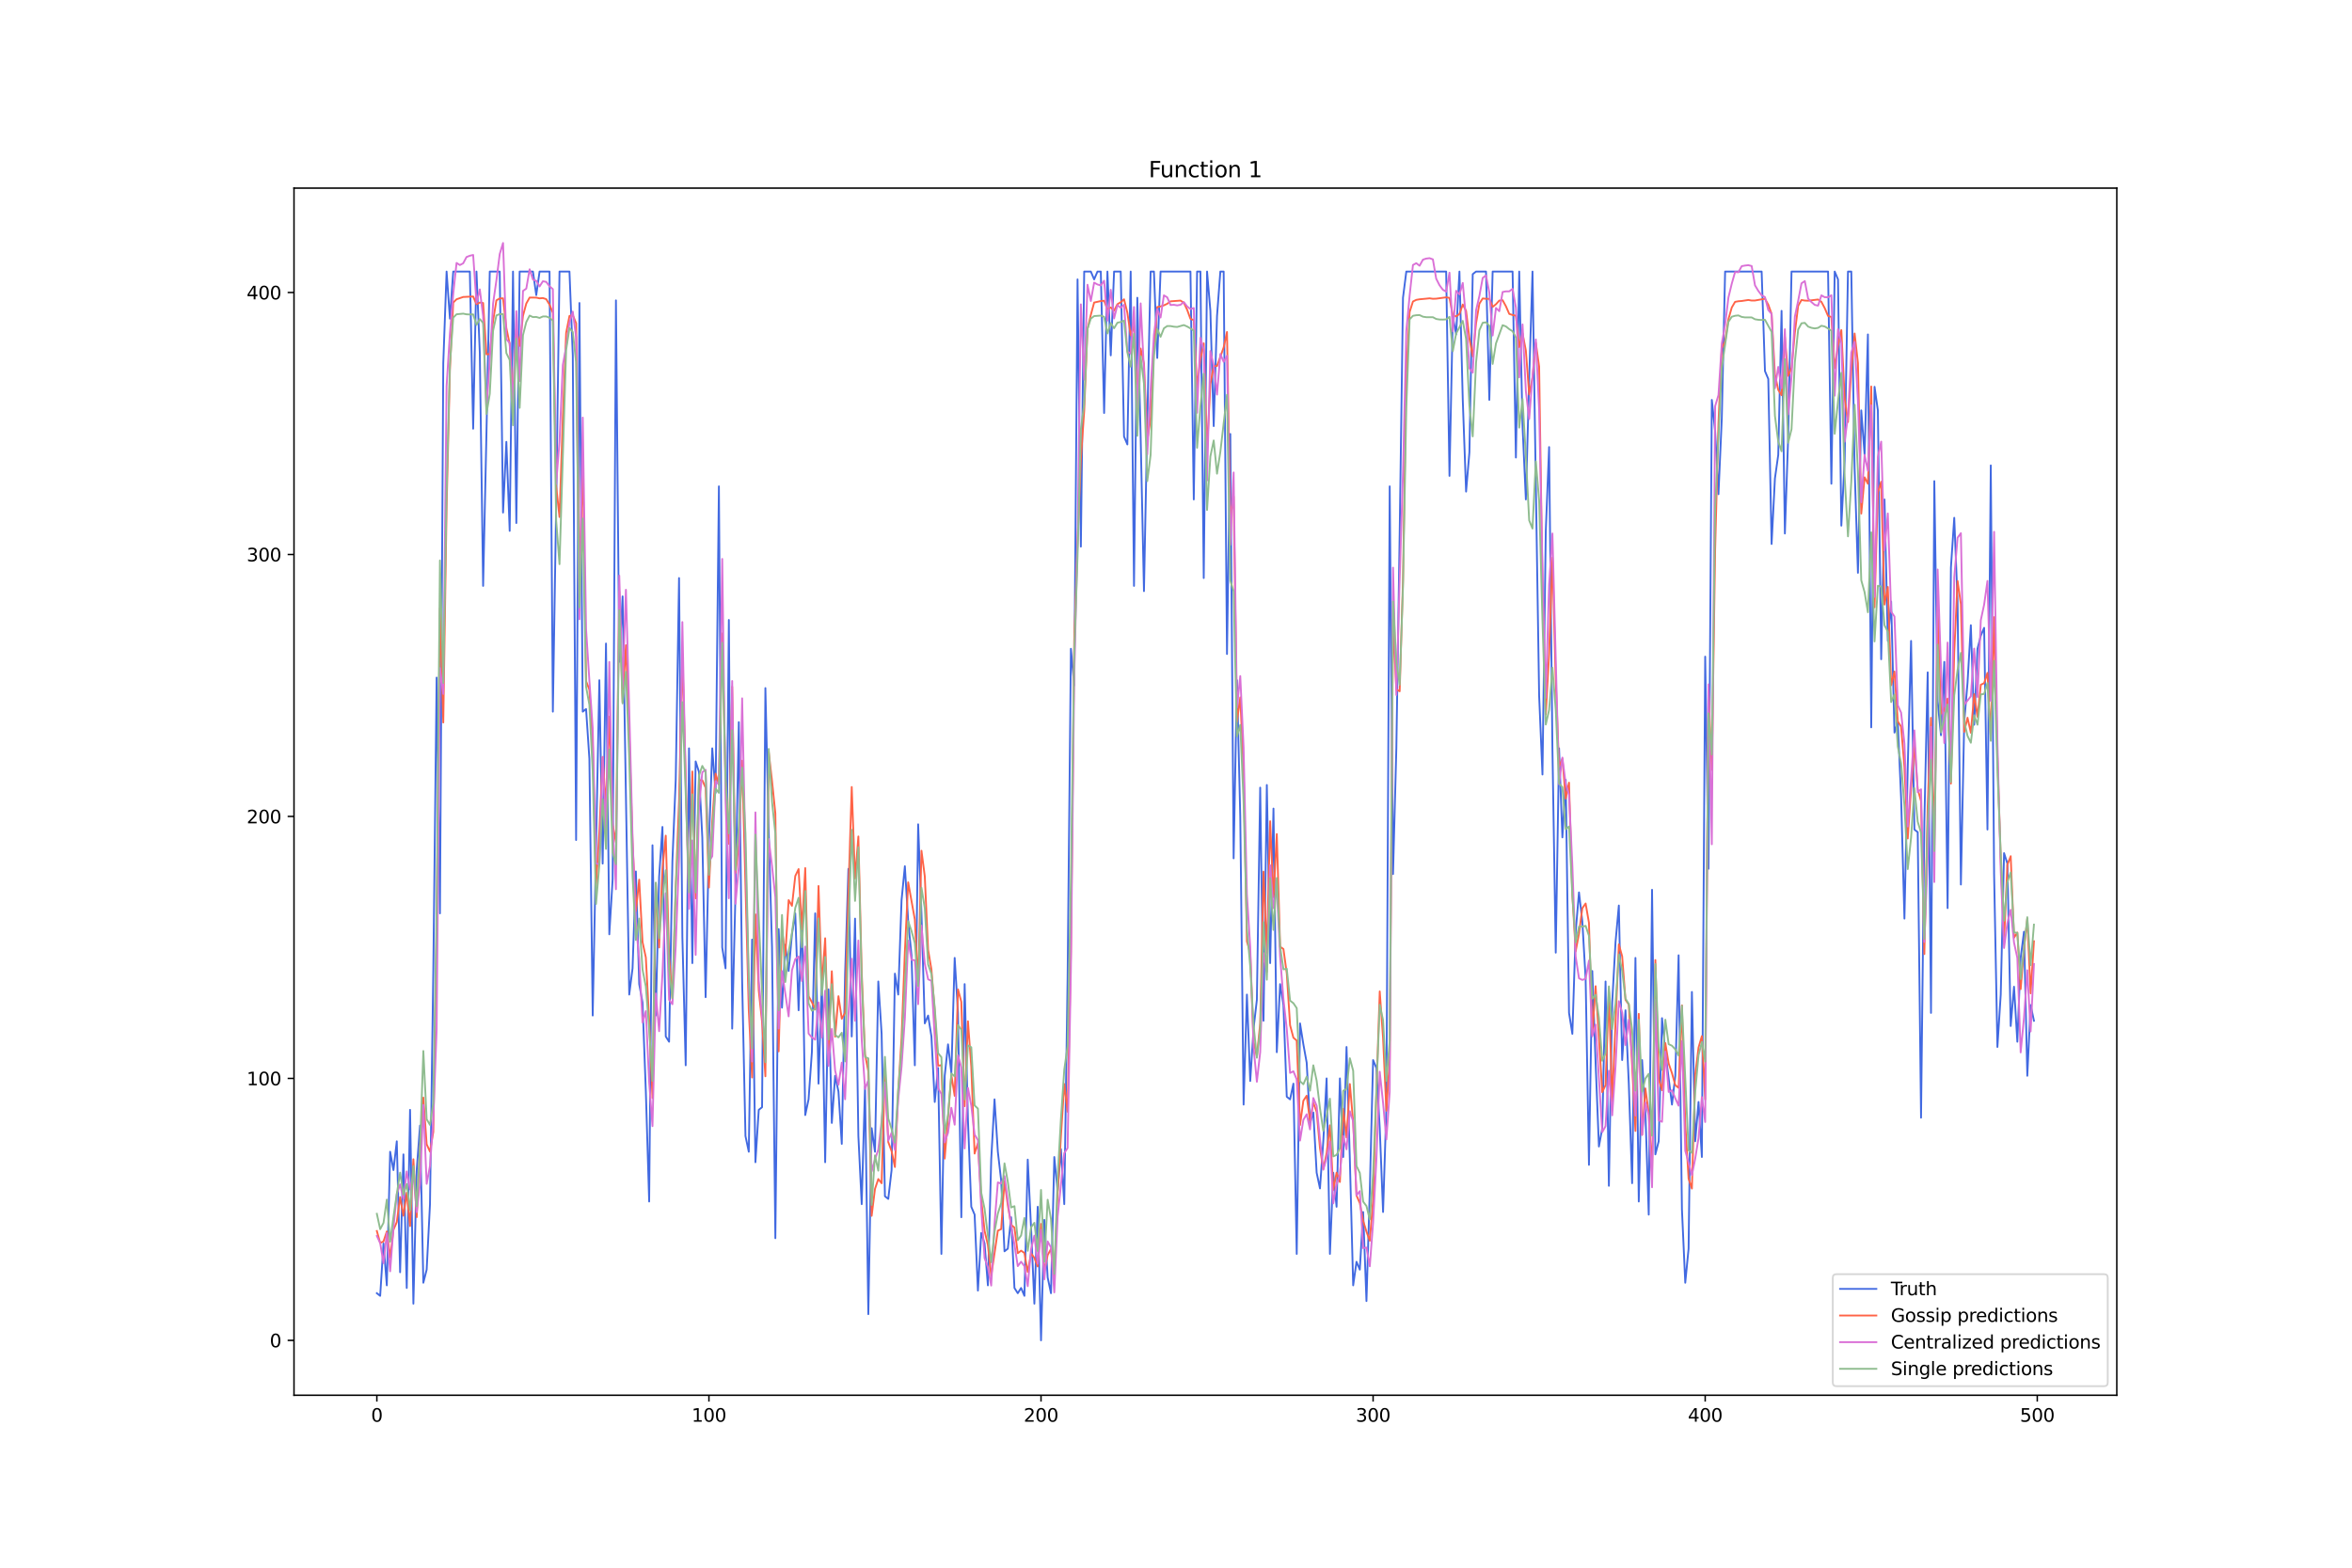 <?xml version="1.0" encoding="utf-8" standalone="no"?>
<!DOCTYPE svg PUBLIC "-//W3C//DTD SVG 1.1//EN"
  "http://www.w3.org/Graphics/SVG/1.1/DTD/svg11.dtd">
<svg xmlns:xlink="http://www.w3.org/1999/xlink" width="1296pt" height="864pt" viewBox="0 0 1296 864" xmlns="http://www.w3.org/2000/svg" version="1.1">
 <defs>
  <style type="text/css">*{stroke-linejoin: round; stroke-linecap: butt}</style>
 </defs>
 <g id="figure_1">
  <g id="patch_1">
   <path d="M 0 864 
L 1296 864 
L 1296 0 
L 0 0 
z
" style="fill: #ffffff"/>
  </g>
  <g id="axes_1">
   <g id="patch_2">
    <path d="M 162 768.96 
L 1166.4 768.96 
L 1166.4 103.68 
L 162 103.68 
z
" style="fill: #ffffff"/>
   </g>
   <g id="matplotlib.axis_1">
    <g id="xtick_1">
     <g id="line2d_1">
      <defs>
       <path id="m48b49001b2" d="M 0 0 
L 0 3.5 
" style="stroke: #000000; stroke-width: 0.8"/>
      </defs>
      <g>
       <use xlink:href="#m48b49001b2" x="207.655" y="768.96" style="stroke: #000000; stroke-width: 0.8"/>
      </g>
     </g>
     <g id="text_1">
      <!-- 0 -->
      <g transform="translate(204.473 783.558) scale(0.1 -0.1)">
       <defs>
        <path id="DejaVuSans-30" d="M 2034 4250 
Q 1547 4250 1301 3770 
Q 1056 3291 1056 2328 
Q 1056 1369 1301 889 
Q 1547 409 2034 409 
Q 2525 409 2770 889 
Q 3016 1369 3016 2328 
Q 3016 3291 2770 3770 
Q 2525 4250 2034 4250 
z
M 2034 4750 
Q 2819 4750 3233 4129 
Q 3647 3509 3647 2328 
Q 3647 1150 3233 529 
Q 2819 -91 2034 -91 
Q 1250 -91 836 529 
Q 422 1150 422 2328 
Q 422 3509 836 4129 
Q 1250 4750 2034 4750 
z
" transform="scale(0.016)"/>
       </defs>
       <use xlink:href="#DejaVuSans-30"/>
      </g>
     </g>
    </g>
    <g id="xtick_2">
     <g id="line2d_2">
      <g>
       <use xlink:href="#m48b49001b2" x="390.639" y="768.96" style="stroke: #000000; stroke-width: 0.8"/>
      </g>
     </g>
     <g id="text_2">
      <!-- 100 -->
      <g transform="translate(381.095 783.558) scale(0.1 -0.1)">
       <defs>
        <path id="DejaVuSans-31" d="M 794 531 
L 1825 531 
L 1825 4091 
L 703 3866 
L 703 4441 
L 1819 4666 
L 2450 4666 
L 2450 531 
L 3481 531 
L 3481 0 
L 794 0 
L 794 531 
z
" transform="scale(0.016)"/>
       </defs>
       <use xlink:href="#DejaVuSans-31"/>
       <use xlink:href="#DejaVuSans-30" x="63.623"/>
       <use xlink:href="#DejaVuSans-30" x="127.246"/>
      </g>
     </g>
    </g>
    <g id="xtick_3">
     <g id="line2d_3">
      <g>
       <use xlink:href="#m48b49001b2" x="573.623" y="768.96" style="stroke: #000000; stroke-width: 0.8"/>
      </g>
     </g>
     <g id="text_3">
      <!-- 200 -->
      <g transform="translate(564.079 783.558) scale(0.1 -0.1)">
       <defs>
        <path id="DejaVuSans-32" d="M 1228 531 
L 3431 531 
L 3431 0 
L 469 0 
L 469 531 
Q 828 903 1448 1529 
Q 2069 2156 2228 2338 
Q 2531 2678 2651 2914 
Q 2772 3150 2772 3378 
Q 2772 3750 2511 3984 
Q 2250 4219 1831 4219 
Q 1534 4219 1204 4116 
Q 875 4013 500 3803 
L 500 4441 
Q 881 4594 1212 4672 
Q 1544 4750 1819 4750 
Q 2544 4750 2975 4387 
Q 3406 4025 3406 3419 
Q 3406 3131 3298 2873 
Q 3191 2616 2906 2266 
Q 2828 2175 2409 1742 
Q 1991 1309 1228 531 
z
" transform="scale(0.016)"/>
       </defs>
       <use xlink:href="#DejaVuSans-32"/>
       <use xlink:href="#DejaVuSans-30" x="63.623"/>
       <use xlink:href="#DejaVuSans-30" x="127.246"/>
      </g>
     </g>
    </g>
    <g id="xtick_4">
     <g id="line2d_4">
      <g>
       <use xlink:href="#m48b49001b2" x="756.607" y="768.96" style="stroke: #000000; stroke-width: 0.8"/>
      </g>
     </g>
     <g id="text_4">
      <!-- 300 -->
      <g transform="translate(747.063 783.558) scale(0.1 -0.1)">
       <defs>
        <path id="DejaVuSans-33" d="M 2597 2516 
Q 3050 2419 3304 2112 
Q 3559 1806 3559 1356 
Q 3559 666 3084 287 
Q 2609 -91 1734 -91 
Q 1441 -91 1130 -33 
Q 819 25 488 141 
L 488 750 
Q 750 597 1062 519 
Q 1375 441 1716 441 
Q 2309 441 2620 675 
Q 2931 909 2931 1356 
Q 2931 1769 2642 2001 
Q 2353 2234 1838 2234 
L 1294 2234 
L 1294 2753 
L 1863 2753 
Q 2328 2753 2575 2939 
Q 2822 3125 2822 3475 
Q 2822 3834 2567 4026 
Q 2313 4219 1838 4219 
Q 1578 4219 1281 4162 
Q 984 4106 628 3988 
L 628 4550 
Q 988 4650 1302 4700 
Q 1616 4750 1894 4750 
Q 2613 4750 3031 4423 
Q 3450 4097 3450 3541 
Q 3450 3153 3228 2886 
Q 3006 2619 2597 2516 
z
" transform="scale(0.016)"/>
       </defs>
       <use xlink:href="#DejaVuSans-33"/>
       <use xlink:href="#DejaVuSans-30" x="63.623"/>
       <use xlink:href="#DejaVuSans-30" x="127.246"/>
      </g>
     </g>
    </g>
    <g id="xtick_5">
     <g id="line2d_5">
      <g>
       <use xlink:href="#m48b49001b2" x="939.591" y="768.96" style="stroke: #000000; stroke-width: 0.8"/>
      </g>
     </g>
     <g id="text_5">
      <!-- 400 -->
      <g transform="translate(930.047 783.558) scale(0.1 -0.1)">
       <defs>
        <path id="DejaVuSans-34" d="M 2419 4116 
L 825 1625 
L 2419 1625 
L 2419 4116 
z
M 2253 4666 
L 3047 4666 
L 3047 1625 
L 3713 1625 
L 3713 1100 
L 3047 1100 
L 3047 0 
L 2419 0 
L 2419 1100 
L 313 1100 
L 313 1709 
L 2253 4666 
z
" transform="scale(0.016)"/>
       </defs>
       <use xlink:href="#DejaVuSans-34"/>
       <use xlink:href="#DejaVuSans-30" x="63.623"/>
       <use xlink:href="#DejaVuSans-30" x="127.246"/>
      </g>
     </g>
    </g>
    <g id="xtick_6">
     <g id="line2d_6">
      <g>
       <use xlink:href="#m48b49001b2" x="1122.575" y="768.96" style="stroke: #000000; stroke-width: 0.8"/>
      </g>
     </g>
     <g id="text_6">
      <!-- 500 -->
      <g transform="translate(1113.032 783.558) scale(0.1 -0.1)">
       <defs>
        <path id="DejaVuSans-35" d="M 691 4666 
L 3169 4666 
L 3169 4134 
L 1269 4134 
L 1269 2991 
Q 1406 3038 1543 3061 
Q 1681 3084 1819 3084 
Q 2600 3084 3056 2656 
Q 3513 2228 3513 1497 
Q 3513 744 3044 326 
Q 2575 -91 1722 -91 
Q 1428 -91 1123 -41 
Q 819 9 494 109 
L 494 744 
Q 775 591 1075 516 
Q 1375 441 1709 441 
Q 2250 441 2565 725 
Q 2881 1009 2881 1497 
Q 2881 1984 2565 2268 
Q 2250 2553 1709 2553 
Q 1456 2553 1204 2497 
Q 953 2441 691 2322 
L 691 4666 
z
" transform="scale(0.016)"/>
       </defs>
       <use xlink:href="#DejaVuSans-35"/>
       <use xlink:href="#DejaVuSans-30" x="63.623"/>
       <use xlink:href="#DejaVuSans-30" x="127.246"/>
      </g>
     </g>
    </g>
   </g>
   <g id="matplotlib.axis_2">
    <g id="ytick_1">
     <g id="line2d_7">
      <defs>
       <path id="mbde38051c8" d="M 0 0 
L -3.5 0 
" style="stroke: #000000; stroke-width: 0.8"/>
      </defs>
      <g>
       <use xlink:href="#mbde38051c8" x="162" y="738.72" style="stroke: #000000; stroke-width: 0.8"/>
      </g>
     </g>
     <g id="text_7">
      <!-- 0 -->
      <g transform="translate(148.637 742.519) scale(0.1 -0.1)">
       <use xlink:href="#DejaVuSans-30"/>
      </g>
     </g>
    </g>
    <g id="ytick_2">
     <g id="line2d_8">
      <g>
       <use xlink:href="#mbde38051c8" x="162" y="594.341" style="stroke: #000000; stroke-width: 0.8"/>
      </g>
     </g>
     <g id="text_8">
      <!-- 100 -->
      <g transform="translate(135.912 598.141) scale(0.1 -0.1)">
       <use xlink:href="#DejaVuSans-31"/>
       <use xlink:href="#DejaVuSans-30" x="63.623"/>
       <use xlink:href="#DejaVuSans-30" x="127.246"/>
      </g>
     </g>
    </g>
    <g id="ytick_3">
     <g id="line2d_9">
      <g>
       <use xlink:href="#mbde38051c8" x="162" y="449.963" style="stroke: #000000; stroke-width: 0.8"/>
      </g>
     </g>
     <g id="text_9">
      <!-- 200 -->
      <g transform="translate(135.912 453.762) scale(0.1 -0.1)">
       <use xlink:href="#DejaVuSans-32"/>
       <use xlink:href="#DejaVuSans-30" x="63.623"/>
       <use xlink:href="#DejaVuSans-30" x="127.246"/>
      </g>
     </g>
    </g>
    <g id="ytick_4">
     <g id="line2d_10">
      <g>
       <use xlink:href="#mbde38051c8" x="162" y="305.584" style="stroke: #000000; stroke-width: 0.8"/>
      </g>
     </g>
     <g id="text_10">
      <!-- 300 -->
      <g transform="translate(135.912 309.384) scale(0.1 -0.1)">
       <use xlink:href="#DejaVuSans-33"/>
       <use xlink:href="#DejaVuSans-30" x="63.623"/>
       <use xlink:href="#DejaVuSans-30" x="127.246"/>
      </g>
     </g>
    </g>
    <g id="ytick_5">
     <g id="line2d_11">
      <g>
       <use xlink:href="#mbde38051c8" x="162" y="161.206" style="stroke: #000000; stroke-width: 0.8"/>
      </g>
     </g>
     <g id="text_11">
      <!-- 400 -->
      <g transform="translate(135.912 165.005) scale(0.1 -0.1)">
       <use xlink:href="#DejaVuSans-34"/>
       <use xlink:href="#DejaVuSans-30" x="63.623"/>
       <use xlink:href="#DejaVuSans-30" x="127.246"/>
      </g>
     </g>
    </g>
   </g>
   <g id="line2d_12">
    <path d="M 207.655 712.732 
L 209.484 714.176 
L 211.314 685.3 
L 213.144 708.401 
L 214.974 634.767 
L 216.804 644.874 
L 218.634 628.992 
L 220.463 701.182 
L 222.293 636.211 
L 224.123 709.844 
L 225.953 611.667 
L 227.783 718.507 
L 229.613 644.874 
L 231.442 620.33 
L 233.272 706.957 
L 235.102 699.738 
L 236.932 663.643 
L 238.762 535.146 
L 240.592 373.442 
L 242.422 503.383 
L 244.251 200.188 
L 246.081 149.656 
L 247.911 175.644 
L 249.741 149.656 
L 258.89 149.656 
L 260.72 236.283 
L 262.55 149.656 
L 264.38 194.413 
L 266.209 322.91 
L 268.039 239.17 
L 269.869 149.656 
L 275.359 149.656 
L 277.189 282.484 
L 279.018 243.502 
L 280.848 292.59 
L 282.678 149.656 
L 284.508 288.259 
L 286.338 149.656 
L 293.657 149.656 
L 295.487 162.65 
L 297.317 149.656 
L 302.806 149.656 
L 304.636 392.212 
L 306.466 278.153 
L 308.296 149.656 
L 313.785 149.656 
L 315.615 195.857 
L 317.445 462.957 
L 319.275 166.981 
L 321.105 392.212 
L 322.935 390.768 
L 324.764 418.2 
L 326.594 559.691 
L 330.254 374.886 
L 332.084 475.951 
L 333.914 354.673 
L 335.743 514.933 
L 337.573 484.614 
L 339.403 165.537 
L 341.233 364.78 
L 343.063 328.685 
L 346.723 548.14 
L 348.552 533.703 
L 350.382 480.282 
L 352.212 542.365 
L 354.042 552.472 
L 355.872 601.56 
L 357.702 662.199 
L 359.531 465.845 
L 361.361 559.691 
L 363.191 483.17 
L 365.021 455.738 
L 366.851 571.241 
L 368.681 574.129 
L 370.51 474.507 
L 372.34 429.75 
L 374.17 318.579 
L 376 516.377 
L 377.83 587.123 
L 379.66 412.425 
L 381.489 530.815 
L 383.319 419.644 
L 385.149 425.419 
L 386.979 461.513 
L 388.809 549.584 
L 390.639 464.401 
L 392.469 412.425 
L 394.298 436.969 
L 396.128 268.046 
L 397.958 522.152 
L 399.788 533.703 
L 401.618 341.679 
L 403.448 566.91 
L 405.277 491.833 
L 407.107 397.987 
L 408.937 540.921 
L 410.767 626.105 
L 412.597 634.767 
L 414.427 517.821 
L 416.256 640.543 
L 418.086 611.667 
L 419.916 610.223 
L 421.746 379.218 
L 423.576 458.626 
L 425.406 522.152 
L 427.236 682.412 
L 429.065 512.046 
L 430.895 555.359 
L 432.725 520.708 
L 434.555 535.146 
L 436.385 514.933 
L 438.215 503.383 
L 440.044 556.803 
L 441.874 503.383 
L 443.704 614.554 
L 445.534 605.892 
L 447.364 579.904 
L 449.194 503.383 
L 451.023 597.229 
L 452.853 540.921 
L 454.683 640.543 
L 456.513 545.253 
L 458.343 618.886 
L 460.173 592.898 
L 462.003 601.56 
L 463.832 630.436 
L 465.662 536.59 
L 467.492 478.839 
L 469.322 571.241 
L 471.152 506.271 
L 472.982 626.105 
L 474.811 663.643 
L 476.641 598.673 
L 478.471 724.282 
L 480.301 621.773 
L 482.131 634.767 
L 483.961 540.921 
L 485.79 569.797 
L 487.62 659.312 
L 489.45 660.756 
L 491.28 644.874 
L 493.11 536.59 
L 494.94 548.14 
L 496.77 496.164 
L 498.599 477.395 
L 500.429 507.714 
L 502.259 526.484 
L 504.089 587.123 
L 505.919 454.294 
L 507.749 503.383 
L 509.578 564.022 
L 511.408 559.691 
L 513.238 571.241 
L 515.068 607.336 
L 516.898 588.566 
L 518.728 691.075 
L 520.557 592.898 
L 522.387 575.572 
L 524.217 591.454 
L 526.047 527.927 
L 527.877 558.247 
L 529.707 670.862 
L 531.536 542.365 
L 533.366 617.442 
L 535.196 665.087 
L 537.026 669.418 
L 538.856 711.288 
L 540.686 679.525 
L 542.516 685.3 
L 544.345 708.401 
L 546.175 639.099 
L 548.005 605.892 
L 549.835 634.767 
L 551.665 650.649 
L 553.495 689.631 
L 555.324 688.188 
L 557.154 670.862 
L 558.984 709.844 
L 560.814 712.732 
L 562.644 709.844 
L 564.474 714.176 
L 566.303 639.099 
L 568.133 676.637 
L 569.963 718.507 
L 571.793 665.087 
L 573.623 738.72 
L 575.453 672.306 
L 577.283 704.069 
L 579.112 712.732 
L 580.942 637.655 
L 582.772 656.424 
L 584.602 633.324 
L 586.432 663.643 
L 588.262 539.478 
L 590.091 357.561 
L 591.921 377.774 
L 593.751 153.987 
L 595.581 301.253 
L 597.411 149.656 
L 601.07 149.656 
L 602.9 153.987 
L 604.73 149.656 
L 606.56 149.656 
L 608.39 227.62 
L 610.22 149.656 
L 612.05 195.857 
L 613.879 149.656 
L 617.539 149.656 
L 619.369 240.614 
L 621.199 244.946 
L 623.029 149.656 
L 624.858 322.91 
L 626.688 164.094 
L 628.518 240.614 
L 630.348 325.797 
L 632.178 231.951 
L 634.008 149.656 
L 635.837 149.656 
L 637.667 197.301 
L 639.497 149.656 
L 655.966 149.656 
L 657.796 275.265 
L 659.625 149.656 
L 661.455 149.656 
L 663.285 318.579 
L 665.115 149.656 
L 666.945 171.312 
L 668.775 234.839 
L 670.604 174.2 
L 672.434 149.656 
L 674.264 149.656 
L 676.094 360.448 
L 677.924 239.17 
L 679.754 473.064 
L 681.583 374.886 
L 683.413 449.963 
L 685.243 608.779 
L 687.073 548.14 
L 688.903 595.785 
L 690.733 566.91 
L 692.563 551.028 
L 694.392 434.081 
L 696.222 562.578 
L 698.052 432.638 
L 699.882 530.815 
L 701.712 445.632 
L 703.542 579.904 
L 705.371 542.365 
L 707.201 553.916 
L 709.031 604.448 
L 710.861 605.892 
L 712.691 597.229 
L 714.521 691.075 
L 716.35 564.022 
L 718.18 575.572 
L 720.01 585.679 
L 721.84 618.886 
L 723.67 613.111 
L 725.5 646.318 
L 727.33 654.98 
L 729.159 628.992 
L 730.989 594.341 
L 732.819 691.075 
L 734.649 646.318 
L 736.479 665.087 
L 738.309 594.341 
L 740.138 637.655 
L 741.968 577.016 
L 743.798 639.099 
L 745.628 708.401 
L 747.458 695.406 
L 749.288 699.738 
L 751.117 667.975 
L 752.947 717.063 
L 754.777 656.424 
L 756.607 584.235 
L 758.437 588.566 
L 760.267 621.773 
L 762.097 667.975 
L 763.926 610.223 
L 765.756 268.046 
L 767.586 481.726 
L 769.416 412.425 
L 771.246 294.034 
L 773.076 164.094 
L 774.905 149.656 
L 796.864 149.656 
L 798.693 262.271 
L 800.523 174.2 
L 802.353 184.307 
L 804.183 149.656 
L 806.013 220.401 
L 807.843 270.934 
L 809.672 249.277 
L 811.502 151.099 
L 813.332 149.656 
L 818.822 149.656 
L 820.651 220.401 
L 822.481 149.656 
L 833.46 149.656 
L 835.29 252.164 
L 837.12 149.656 
L 838.95 234.839 
L 840.78 275.265 
L 842.61 208.851 
L 844.439 149.656 
L 848.099 383.549 
L 849.929 426.862 
L 851.759 292.59 
L 853.589 246.389 
L 855.418 412.425 
L 857.248 525.04 
L 859.078 412.425 
L 860.908 461.513 
L 862.738 429.75 
L 864.568 558.247 
L 866.397 569.797 
L 868.227 513.49 
L 870.057 491.833 
L 871.887 507.714 
L 873.717 539.478 
L 875.547 641.986 
L 877.377 535.146 
L 879.206 585.679 
L 881.036 631.88 
L 882.866 621.773 
L 884.696 540.921 
L 886.526 653.537 
L 888.356 552.472 
L 890.185 519.265 
L 892.015 499.052 
L 893.845 584.235 
L 895.675 556.803 
L 897.505 597.229 
L 899.335 652.093 
L 901.164 527.927 
L 902.994 662.199 
L 904.824 584.235 
L 906.654 613.111 
L 908.484 669.418 
L 910.314 490.389 
L 912.144 636.211 
L 913.973 628.992 
L 915.803 561.134 
L 917.633 579.904 
L 921.293 608.779 
L 923.123 592.898 
L 924.952 526.484 
L 926.782 666.531 
L 928.612 706.957 
L 930.442 688.188 
L 932.272 546.697 
L 934.102 628.992 
L 935.931 607.336 
L 937.761 637.655 
L 939.591 361.892 
L 941.421 478.839 
L 943.251 220.401 
L 945.081 237.727 
L 946.911 272.377 
L 948.74 230.508 
L 950.57 149.656 
L 970.698 149.656 
L 972.528 204.52 
L 974.358 208.851 
L 976.188 299.809 
L 978.018 263.715 
L 979.848 250.721 
L 981.678 171.312 
L 983.507 294.034 
L 985.337 240.614 
L 987.167 149.656 
L 1007.295 149.656 
L 1009.125 266.602 
L 1010.955 149.656 
L 1012.785 153.987 
L 1014.615 289.703 
L 1016.444 253.608 
L 1018.274 149.656 
L 1020.104 149.656 
L 1021.934 257.94 
L 1023.764 315.691 
L 1025.594 226.176 
L 1027.424 250.721 
L 1029.253 184.307 
L 1031.083 400.874 
L 1032.913 213.182 
L 1034.743 226.176 
L 1036.573 363.336 
L 1038.403 275.265 
L 1040.232 353.229 
L 1042.062 331.573 
L 1043.892 403.762 
L 1045.722 397.987 
L 1047.552 439.856 
L 1049.382 506.271 
L 1051.211 422.531 
L 1053.041 353.229 
L 1054.871 457.182 
L 1056.701 458.626 
L 1058.531 615.998 
L 1060.361 452.851 
L 1062.191 370.555 
L 1064.02 558.247 
L 1065.85 265.159 
L 1067.68 386.436 
L 1069.51 405.206 
L 1071.34 364.78 
L 1073.17 500.495 
L 1074.999 312.803 
L 1076.829 285.371 
L 1078.659 331.573 
L 1080.489 487.501 
L 1082.319 397.987 
L 1084.149 376.33 
L 1085.978 344.567 
L 1087.808 399.431 
L 1089.638 357.561 
L 1091.468 350.342 
L 1093.298 346.01 
L 1095.128 457.182 
L 1096.958 256.496 
L 1098.787 481.726 
L 1100.617 577.016 
L 1102.447 548.14 
L 1104.277 470.176 
L 1106.107 475.951 
L 1107.937 565.466 
L 1109.766 543.809 
L 1111.596 574.129 
L 1113.426 527.927 
L 1115.256 513.49 
L 1117.086 592.898 
L 1118.916 553.916 
L 1120.745 562.578 
L 1120.745 562.578 
" clip-path="url(#p60eccd6e62)" style="fill: none; stroke: #4169e1; stroke-linecap: square"/>
   </g>
   <g id="line2d_13">
    <path d="M 207.655 678.438 
L 209.484 685.042 
L 211.314 684.187 
L 213.144 678.68 
L 214.974 693.045 
L 216.804 677.759 
L 218.634 673.546 
L 220.463 659.772 
L 222.293 670.023 
L 224.123 657.329 
L 225.953 675.749 
L 227.783 638.884 
L 229.613 670.811 
L 231.442 632.831 
L 233.272 604.906 
L 235.102 630.651 
L 236.932 634.696 
L 238.762 623.801 
L 240.592 513.778 
L 242.422 335.25 
L 244.251 398.191 
L 246.081 279.498 
L 247.911 203.705 
L 249.741 166.746 
L 251.571 164.94 
L 255.23 163.674 
L 260.72 163.407 
L 262.55 167.649 
L 264.38 166.745 
L 266.209 166.977 
L 268.039 195.257 
L 269.869 195.174 
L 271.699 176.857 
L 273.529 165.505 
L 275.359 164.48 
L 277.189 164.408 
L 279.018 180.803 
L 280.848 189.583 
L 282.678 220.327 
L 284.508 181.558 
L 286.338 190.632 
L 288.168 174.078 
L 289.997 167.282 
L 291.827 164.001 
L 295.487 164.029 
L 297.317 164.429 
L 299.147 164.273 
L 300.976 164.863 
L 302.806 167.892 
L 304.636 172.456 
L 306.466 268.008 
L 308.296 284.953 
L 310.126 229.892 
L 311.956 183.44 
L 313.785 174.122 
L 315.615 173.666 
L 317.445 178.135 
L 319.275 320.954 
L 321.105 253.835 
L 322.935 375.415 
L 324.764 380.055 
L 326.594 409.325 
L 328.424 488.332 
L 330.254 458.509 
L 332.084 417.169 
L 333.914 444.499 
L 335.743 394.909 
L 337.573 454.468 
L 339.403 464.285 
L 341.233 326.033 
L 343.063 387.066 
L 344.893 355.606 
L 346.723 405.089 
L 348.552 464.651 
L 350.382 502.134 
L 352.212 484.799 
L 354.042 519.165 
L 355.872 527.675 
L 357.702 562.112 
L 359.531 605.168 
L 361.361 486.781 
L 363.191 522.183 
L 365.021 479.133 
L 366.851 460.55 
L 368.681 527.074 
L 370.51 550.542 
L 372.34 488.915 
L 374.17 441.669 
L 376 360.551 
L 379.66 494.828 
L 381.489 425.19 
L 383.319 495.115 
L 385.149 430.057 
L 386.979 429.997 
L 388.809 434.163 
L 390.639 489.168 
L 392.469 452.792 
L 394.298 426.378 
L 396.128 432.302 
L 397.958 349.076 
L 399.788 430.522 
L 401.618 465.074 
L 403.448 378.458 
L 405.277 481.107 
L 407.107 465.129 
L 408.937 419.215 
L 412.597 556.874 
L 414.427 593.839 
L 416.256 503.922 
L 418.086 545.948 
L 419.916 563.244 
L 421.746 593.172 
L 423.576 414.562 
L 425.406 430.498 
L 427.236 448.343 
L 429.065 579.451 
L 430.895 512.342 
L 432.725 526.529 
L 434.555 496.075 
L 436.385 499.227 
L 438.215 482.784 
L 440.044 478.969 
L 441.874 512.175 
L 443.704 478.418 
L 445.534 549.037 
L 447.364 552.333 
L 449.194 556.361 
L 451.023 488.289 
L 452.853 543.192 
L 454.683 517.093 
L 456.513 579.038 
L 458.343 535.283 
L 460.173 571.362 
L 462.003 549.04 
L 463.832 561.457 
L 465.662 558.199 
L 467.492 492.209 
L 469.322 433.74 
L 471.152 484.217 
L 472.982 460.995 
L 474.811 535.84 
L 476.641 581.028 
L 478.471 590.449 
L 480.301 670.092 
L 482.131 655.258 
L 483.961 649.805 
L 485.79 652.136 
L 487.62 589.679 
L 489.45 629.406 
L 491.28 634.414 
L 493.11 643.178 
L 494.94 601.431 
L 496.77 572.09 
L 498.599 524.565 
L 500.429 486.274 
L 504.089 506.791 
L 505.919 541.997 
L 507.749 468.857 
L 509.578 482.951 
L 511.408 523.476 
L 513.238 534.3 
L 515.068 557.277 
L 516.898 587.317 
L 518.728 587.047 
L 520.557 638.536 
L 524.217 592.476 
L 526.047 603.959 
L 527.877 545.278 
L 529.707 552.155 
L 531.536 609.664 
L 533.366 562.837 
L 535.196 587.949 
L 537.026 635.772 
L 538.856 630.034 
L 540.686 661.049 
L 542.516 678.295 
L 544.345 686.077 
L 546.175 703.16 
L 549.835 678.265 
L 551.665 677.398 
L 553.495 650.902 
L 555.324 664.292 
L 557.154 675.071 
L 558.984 676.548 
L 560.814 690.692 
L 562.644 689.278 
L 564.474 690.552 
L 566.303 701.008 
L 568.133 690.774 
L 569.963 693.242 
L 571.793 697.987 
L 573.623 674.529 
L 575.453 700.495 
L 577.283 691.694 
L 579.112 688.391 
L 580.942 703.017 
L 582.772 657.623 
L 584.602 626.106 
L 586.432 597.407 
L 588.262 612.706 
L 590.091 524.333 
L 591.921 353.135 
L 593.751 298.075 
L 595.581 253.266 
L 597.411 226.543 
L 599.241 181.241 
L 601.07 173.517 
L 602.9 166.737 
L 606.56 165.918 
L 608.39 165.744 
L 610.22 170.548 
L 612.05 169.445 
L 613.879 171.244 
L 615.709 167.661 
L 617.539 166.562 
L 619.369 164.94 
L 621.199 172.346 
L 623.029 184.868 
L 624.858 179.496 
L 626.688 218.585 
L 628.518 192.067 
L 630.348 200.356 
L 632.178 242.746 
L 634.008 230.921 
L 635.837 193.59 
L 637.667 169.18 
L 639.497 168.894 
L 641.327 168.276 
L 643.157 167.425 
L 644.987 166.071 
L 650.476 165.655 
L 652.306 166.861 
L 654.136 170.713 
L 655.966 175.754 
L 657.796 176.376 
L 659.625 213.568 
L 661.455 197.796 
L 663.285 189.212 
L 665.115 248.301 
L 666.945 211.697 
L 668.775 201.737 
L 670.604 201.739 
L 674.264 191.47 
L 676.094 182.964 
L 677.924 285.718 
L 679.754 273.603 
L 681.583 397.762 
L 683.413 384.347 
L 685.243 425.307 
L 687.073 518.853 
L 688.903 525.226 
L 690.733 574.152 
L 692.563 582.308 
L 694.392 564.043 
L 696.222 480.352 
L 698.052 525.177 
L 699.882 452.601 
L 701.712 494.462 
L 703.542 459.686 
L 705.371 521.778 
L 707.201 523.022 
L 709.031 536.405 
L 710.861 565.008 
L 712.691 571.911 
L 714.521 573.492 
L 716.35 620.046 
L 718.18 606.645 
L 720.01 603.869 
L 721.84 617.692 
L 723.67 607.772 
L 725.5 612.788 
L 727.33 632.775 
L 729.159 644.296 
L 730.989 635.556 
L 732.819 620.171 
L 734.649 655.82 
L 736.479 646.272 
L 738.309 651.433 
L 740.138 611.043 
L 741.968 626.898 
L 743.798 597.451 
L 745.628 618.517 
L 747.458 658.884 
L 749.288 663.056 
L 751.117 672.847 
L 752.947 678.764 
L 754.777 683.819 
L 756.607 661.368 
L 758.437 601.108 
L 760.267 546.393 
L 762.097 572.168 
L 763.926 612.191 
L 765.756 583.971 
L 767.586 341.451 
L 769.416 380.02 
L 771.246 380.996 
L 773.076 319.827 
L 774.905 205.218 
L 776.735 171.948 
L 778.565 166.166 
L 780.395 165.258 
L 782.225 164.944 
L 785.884 164.604 
L 787.714 164.405 
L 789.544 164.674 
L 791.374 164.606 
L 796.864 163.87 
L 798.693 164.168 
L 800.523 173.654 
L 802.353 174.372 
L 804.183 173.059 
L 806.013 167.815 
L 807.843 171.326 
L 809.672 186.532 
L 811.502 196.431 
L 813.332 178.224 
L 815.162 167.362 
L 816.992 164.488 
L 818.822 164.669 
L 820.651 164.693 
L 822.481 169.115 
L 824.311 167.676 
L 826.141 165.654 
L 827.971 165.443 
L 829.801 168.79 
L 831.63 173.019 
L 833.46 173.598 
L 835.29 173.987 
L 837.12 191.296 
L 838.95 183.672 
L 840.78 193.185 
L 842.61 217.387 
L 844.439 208.187 
L 846.269 188.963 
L 848.099 202.119 
L 849.929 321.22 
L 851.759 393.729 
L 853.589 360.24 
L 855.418 307.319 
L 857.248 375.336 
L 859.078 422.615 
L 860.908 418.094 
L 862.738 440.147 
L 864.568 431.345 
L 866.397 493.297 
L 868.227 524.329 
L 870.057 514.484 
L 871.887 500.545 
L 873.717 497.937 
L 875.547 508.591 
L 877.377 570.047 
L 879.206 543.511 
L 881.036 571.442 
L 882.866 601.904 
L 884.696 598.044 
L 886.526 546.435 
L 888.356 607.285 
L 892.015 520.461 
L 893.845 527.066 
L 895.675 551.023 
L 897.505 553.66 
L 899.335 587.149 
L 901.164 623.304 
L 902.994 558.756 
L 904.824 625.421 
L 906.654 599.875 
L 908.484 613.648 
L 910.314 646.208 
L 912.144 529.108 
L 913.973 594.672 
L 915.803 600.874 
L 917.633 574.866 
L 919.463 586.135 
L 921.293 591.481 
L 923.123 598.044 
L 924.952 599.553 
L 926.782 554.077 
L 928.612 619.277 
L 930.442 649.658 
L 932.272 655.048 
L 934.102 592.21 
L 935.931 577.329 
L 937.761 571.052 
L 939.591 605.914 
L 941.421 381.01 
L 943.251 424.304 
L 945.081 302.862 
L 946.911 232.855 
L 948.74 191.963 
L 950.57 188.129 
L 952.4 175.894 
L 954.23 169.499 
L 956.06 166.357 
L 957.89 166.024 
L 959.719 165.88 
L 963.379 165.318 
L 965.209 165.648 
L 967.039 165.615 
L 972.528 164.636 
L 974.358 167.909 
L 976.188 172.955 
L 978.018 206.3 
L 979.848 214.883 
L 981.678 217.832 
L 983.507 185.854 
L 985.337 207.132 
L 987.167 202.772 
L 988.997 183.378 
L 990.827 168.541 
L 992.657 165.338 
L 994.486 165.648 
L 996.316 165.721 
L 1001.806 165.055 
L 1003.636 166.359 
L 1005.465 169.817 
L 1007.295 174.131 
L 1009.125 174.678 
L 1010.955 202.995 
L 1012.785 190.566 
L 1014.615 181.922 
L 1016.444 219.442 
L 1018.274 232.59 
L 1020.104 204.52 
L 1021.934 183.791 
L 1023.764 200.108 
L 1025.594 283.061 
L 1027.424 263.045 
L 1029.253 266.615 
L 1031.083 213.001 
L 1032.913 334.719 
L 1034.743 271.313 
L 1036.573 265.503 
L 1038.403 333.208 
L 1040.232 323.488 
L 1042.062 377.668 
L 1043.892 370.085 
L 1045.722 397.608 
L 1047.552 400.446 
L 1049.382 422.681 
L 1051.211 462.135 
L 1053.041 434.881 
L 1054.871 410.146 
L 1056.701 434.837 
L 1058.531 441.543 
L 1060.361 525.828 
L 1062.191 444.275 
L 1064.02 395.599 
L 1065.85 463.426 
L 1067.68 334.356 
L 1069.51 393.365 
L 1071.34 391.524 
L 1073.17 385.008 
L 1074.999 431.859 
L 1076.829 359.447 
L 1078.659 320.187 
L 1080.489 332.985 
L 1082.319 403.314 
L 1084.149 395.557 
L 1085.978 403.855 
L 1087.808 382.571 
L 1089.638 395.068 
L 1091.468 377.369 
L 1093.298 376.516 
L 1095.128 370.831 
L 1096.958 406.038 
L 1098.787 340.152 
L 1100.617 416.976 
L 1102.447 473.164 
L 1104.277 518.53 
L 1106.107 476.512 
L 1107.937 471.863 
L 1109.766 516.785 
L 1111.596 513.951 
L 1113.426 545.148 
L 1115.256 523.107 
L 1117.086 506.384 
L 1118.916 547.453 
L 1120.745 518.749 
L 1120.745 518.749 
" clip-path="url(#p60eccd6e62)" style="fill: none; stroke: #ff6347; stroke-linecap: square"/>
   </g>
   <g id="line2d_14">
    <path d="M 207.655 681.155 
L 209.484 685.069 
L 211.314 696.182 
L 213.144 679.515 
L 214.974 700.658 
L 216.804 676.676 
L 218.634 658.14 
L 220.463 652.729 
L 222.293 660.814 
L 224.123 645.624 
L 225.953 655.517 
L 227.783 647.525 
L 229.613 668.025 
L 231.442 652.521 
L 233.272 608.94 
L 235.102 652.459 
L 236.932 642.554 
L 238.762 617.164 
L 240.592 567.468 
L 242.422 368.182 
L 244.251 382.452 
L 246.081 212.868 
L 247.911 183.779 
L 249.741 161.946 
L 251.571 144.915 
L 253.401 146.08 
L 255.23 145.116 
L 257.06 141.661 
L 258.89 140.943 
L 260.72 140.511 
L 262.55 166.869 
L 264.38 159.509 
L 266.209 174.355 
L 268.039 225.752 
L 269.869 198.846 
L 271.699 167.263 
L 273.529 154.506 
L 275.359 140.015 
L 277.189 133.92 
L 279.018 187.01 
L 280.848 188.998 
L 282.678 223.479 
L 284.508 171.477 
L 286.338 210.042 
L 288.168 160.342 
L 289.997 159.071 
L 291.827 148.414 
L 293.657 154.055 
L 295.487 154.791 
L 297.317 157.868 
L 299.147 155.001 
L 300.976 155.354 
L 302.806 157.792 
L 304.636 159.335 
L 306.466 266.737 
L 308.296 243.413 
L 310.126 201.21 
L 311.956 191.111 
L 313.785 177.702 
L 315.615 171.731 
L 317.445 185.868 
L 319.275 341.306 
L 321.105 230.135 
L 322.935 346.628 
L 324.764 375.074 
L 326.594 401.191 
L 328.424 475.855 
L 330.254 476.384 
L 332.084 417.233 
L 333.914 458.378 
L 335.743 364.814 
L 337.573 452.86 
L 339.403 490.082 
L 341.233 317.229 
L 343.063 378.688 
L 344.893 325.037 
L 346.723 390.982 
L 348.552 461.606 
L 350.382 509.537 
L 352.212 528.327 
L 354.042 563.491 
L 355.872 557.236 
L 357.702 596.41 
L 359.531 620.646 
L 361.361 547.53 
L 363.191 568.32 
L 365.021 536.78 
L 366.851 492.264 
L 368.681 551.037 
L 370.51 553.456 
L 372.34 521.41 
L 374.17 473.543 
L 376 342.845 
L 377.83 431.91 
L 379.66 500.928 
L 381.489 463.158 
L 383.319 526.291 
L 385.149 444.966 
L 386.979 425.622 
L 388.809 424.273 
L 390.639 474.961 
L 392.469 471.887 
L 394.298 430.555 
L 396.128 432.345 
L 397.958 308.036 
L 399.788 440.801 
L 401.618 495.074 
L 403.448 375.338 
L 405.277 498.068 
L 407.107 477.895 
L 408.937 384.876 
L 410.767 470.667 
L 412.597 542.57 
L 414.427 585.019 
L 416.256 447.72 
L 418.086 540.54 
L 419.916 560.176 
L 421.746 576.674 
L 423.576 462.432 
L 425.406 477.342 
L 427.236 494.379 
L 429.065 566.882 
L 430.895 535.216 
L 434.555 560.16 
L 436.385 534.74 
L 438.215 528.626 
L 440.044 527.136 
L 441.874 540.701 
L 443.704 521.65 
L 445.534 569.628 
L 447.364 571.775 
L 449.194 572.997 
L 451.023 552.45 
L 452.853 571.811 
L 454.683 545.95 
L 456.513 587.497 
L 458.343 567.088 
L 460.173 590.033 
L 462.003 597.855 
L 463.832 585.655 
L 465.662 605.834 
L 467.492 560.017 
L 469.322 528.417 
L 471.152 562.61 
L 472.982 518.355 
L 474.811 572.932 
L 476.641 600.15 
L 478.471 595.27 
L 480.301 645.652 
L 482.131 638.946 
L 483.961 633.602 
L 485.79 618.012 
L 487.62 596.532 
L 489.45 628.632 
L 491.28 624.298 
L 493.11 633.812 
L 494.94 605.925 
L 496.77 587.959 
L 498.599 561.263 
L 500.429 518.417 
L 502.259 528.999 
L 504.089 529.188 
L 505.919 553.437 
L 507.749 510.11 
L 509.578 531.163 
L 511.408 539.73 
L 513.238 540.557 
L 515.068 571.841 
L 516.898 599.761 
L 518.728 602.886 
L 520.557 629.593 
L 522.387 624.294 
L 524.217 610.535 
L 526.047 619.864 
L 527.877 581.649 
L 529.707 588.248 
L 531.536 632.96 
L 533.366 599.56 
L 535.196 609.307 
L 537.026 625.309 
L 538.856 628.313 
L 540.686 666.13 
L 542.516 693.385 
L 544.345 698.356 
L 546.175 708.518 
L 548.005 674.42 
L 549.835 651.677 
L 551.665 652.29 
L 553.495 648.137 
L 557.154 675.596 
L 558.984 685.872 
L 560.814 697.792 
L 562.644 695.379 
L 564.474 697.818 
L 566.303 708.848 
L 568.133 688.426 
L 569.963 680.979 
L 571.793 696.52 
L 573.623 677.778 
L 575.453 705.088 
L 577.283 684.193 
L 579.112 687.55 
L 580.942 712.279 
L 582.772 670.42 
L 586.432 635.506 
L 588.262 632.721 
L 590.091 533.642 
L 591.921 373.356 
L 593.751 297.005 
L 595.581 167.721 
L 597.411 209.306 
L 599.241 156.921 
L 601.07 165.897 
L 602.9 155.778 
L 604.73 156.782 
L 606.56 157.306 
L 608.39 154.703 
L 610.22 176.684 
L 612.05 159.694 
L 613.879 175.504 
L 615.709 168.154 
L 617.539 169.627 
L 619.369 167.934 
L 621.199 193.764 
L 623.029 194.81 
L 624.858 169.211 
L 626.688 229.359 
L 628.518 167.195 
L 630.348 203.93 
L 632.178 250.475 
L 634.008 214.527 
L 635.837 184.409 
L 637.667 170.45 
L 639.497 174.994 
L 641.327 162.779 
L 643.157 163.862 
L 644.987 168.107 
L 646.817 167.985 
L 648.646 168.313 
L 650.476 167.988 
L 652.306 166.483 
L 654.136 168.896 
L 655.966 170.328 
L 657.796 169.76 
L 659.625 227.499 
L 661.455 186.186 
L 663.285 192.669 
L 665.115 264.795 
L 666.945 193.427 
L 668.775 201.446 
L 670.604 217.484 
L 672.434 195.105 
L 674.264 199.436 
L 676.094 196.087 
L 677.924 300.252 
L 679.754 260.393 
L 681.583 389.978 
L 683.413 372.594 
L 685.243 411.96 
L 687.073 492.825 
L 688.903 522.038 
L 690.733 577.164 
L 692.563 596.195 
L 694.392 579.926 
L 696.222 525.257 
L 698.052 535.631 
L 699.882 476.865 
L 701.712 500.506 
L 703.542 488.952 
L 705.371 527.212 
L 707.201 550.644 
L 709.031 567.032 
L 710.861 591.33 
L 712.691 590.408 
L 714.521 594.901 
L 716.35 628.613 
L 718.18 617.181 
L 720.01 614.098 
L 721.84 622.44 
L 723.67 605.156 
L 725.5 609.437 
L 727.33 627.876 
L 729.159 644.662 
L 730.989 638.038 
L 732.819 629.131 
L 734.649 663.217 
L 736.479 652.709 
L 738.309 647.435 
L 740.138 626.069 
L 741.968 633.428 
L 743.798 612.427 
L 745.628 618.047 
L 747.458 658.802 
L 749.288 656.448 
L 751.117 687.873 
L 752.947 687.568 
L 754.777 697.909 
L 756.607 673.782 
L 758.437 638.672 
L 760.267 590.643 
L 762.097 607.778 
L 763.926 627.974 
L 765.756 601.58 
L 767.586 312.843 
L 769.416 383.055 
L 771.246 319.383 
L 773.076 260.158 
L 774.905 182.588 
L 776.735 162.85 
L 778.565 146.036 
L 780.395 145.05 
L 782.225 146.457 
L 784.055 143.112 
L 785.884 142.507 
L 787.714 142.289 
L 789.544 142.939 
L 791.374 153.595 
L 793.204 157.199 
L 795.034 159.664 
L 796.864 160.737 
L 798.693 150.284 
L 800.523 182.64 
L 802.353 160.256 
L 804.183 162.302 
L 806.013 155.944 
L 807.843 176.168 
L 809.672 202.963 
L 811.502 205.373 
L 813.332 171.06 
L 815.162 163.16 
L 816.992 153.174 
L 818.822 151.795 
L 820.651 161.328 
L 822.481 184.915 
L 824.311 169.735 
L 826.141 171.509 
L 827.971 160.918 
L 829.801 160.584 
L 831.63 160.582 
L 833.46 159.181 
L 835.29 169.498 
L 837.12 208.004 
L 838.95 178.785 
L 840.78 215.544 
L 842.61 230.932 
L 844.439 207.449 
L 846.269 187.076 
L 848.099 225.986 
L 849.929 313.476 
L 851.759 384.6 
L 853.589 322.105 
L 855.418 294.012 
L 859.078 432.255 
L 860.908 417.519 
L 862.738 431.999 
L 864.568 438.047 
L 866.397 476.819 
L 868.227 527.168 
L 870.057 539.162 
L 871.887 540.081 
L 873.717 539.416 
L 875.547 529.398 
L 877.377 571.17 
L 879.206 564.703 
L 882.866 623.972 
L 884.696 620.662 
L 886.526 590.113 
L 888.356 614.693 
L 890.185 587.746 
L 892.015 551.78 
L 893.845 558.023 
L 895.675 575.94 
L 897.505 561.971 
L 899.335 582.12 
L 901.164 614.808 
L 902.994 569.8 
L 904.824 625.449 
L 906.654 607.66 
L 908.484 614.692 
L 910.314 654.341 
L 912.144 551.003 
L 913.973 617.441 
L 915.803 618.263 
L 917.633 579.545 
L 919.463 601.796 
L 921.293 600.892 
L 923.123 605.331 
L 924.952 609.374 
L 926.782 573.788 
L 928.612 634.224 
L 930.442 640.68 
L 932.272 647.724 
L 934.102 638.485 
L 935.931 627.199 
L 937.761 604.623 
L 939.591 618.382 
L 941.421 377.151 
L 943.251 465.304 
L 945.081 223.831 
L 946.911 217.758 
L 948.74 189.284 
L 950.57 178.995 
L 952.4 163.972 
L 954.23 156.373 
L 956.06 149.889 
L 957.89 150.05 
L 959.719 146.685 
L 961.549 146.355 
L 963.379 146.144 
L 965.209 146.624 
L 967.039 157.259 
L 968.869 160.324 
L 970.698 162.727 
L 972.528 163.731 
L 974.358 170.86 
L 976.188 173.016 
L 978.018 213.986 
L 979.848 202.218 
L 981.678 213.962 
L 983.507 181.447 
L 985.337 228.388 
L 987.167 207.402 
L 988.997 174.508 
L 990.827 165.762 
L 992.657 156.153 
L 994.486 154.918 
L 996.316 164.589 
L 998.146 166.466 
L 999.976 168.036 
L 1001.806 168.448 
L 1003.636 162.77 
L 1005.465 163.811 
L 1007.295 163.821 
L 1009.125 162.716 
L 1010.955 218.093 
L 1012.785 181.396 
L 1014.615 189.064 
L 1016.444 243.449 
L 1018.274 229.08 
L 1020.104 194.28 
L 1021.934 188.367 
L 1023.764 221.001 
L 1025.594 276.818 
L 1027.424 250.675 
L 1029.253 259.479 
L 1031.083 223.37 
L 1032.913 328.98 
L 1034.743 251.754 
L 1036.573 243.386 
L 1038.403 303.379 
L 1040.232 282.996 
L 1042.062 337.13 
L 1043.892 339.771 
L 1045.722 388.733 
L 1047.552 392.768 
L 1049.382 409.744 
L 1051.211 455.521 
L 1054.871 402.529 
L 1056.701 436.598 
L 1058.531 435.001 
L 1060.361 519.127 
L 1062.191 473.493 
L 1064.02 400.59 
L 1065.85 486.116 
L 1067.68 313.87 
L 1069.51 367.817 
L 1071.34 409.515 
L 1073.17 354.131 
L 1074.999 427.952 
L 1076.829 318.209 
L 1078.659 296.354 
L 1080.489 293.836 
L 1082.319 388.43 
L 1085.978 383.762 
L 1087.808 357.465 
L 1089.638 384.155 
L 1091.468 341.767 
L 1093.298 333.239 
L 1095.128 320.183 
L 1096.958 386.318 
L 1098.787 293.091 
L 1100.617 409.059 
L 1102.447 479.908 
L 1104.277 522.488 
L 1106.107 508.578 
L 1107.937 501.441 
L 1109.766 519.464 
L 1111.596 527.924 
L 1113.426 580.033 
L 1115.256 560.978 
L 1117.086 534.712 
L 1118.916 568.474 
L 1120.745 531.282 
L 1120.745 531.282 
" clip-path="url(#p60eccd6e62)" style="fill: none; stroke: #da70d6; stroke-linecap: square"/>
   </g>
   <g id="line2d_15">
    <path d="M 207.655 668.948 
L 209.484 677.437 
L 211.314 673.965 
L 213.144 661.127 
L 214.974 684.341 
L 216.804 670.665 
L 218.634 657.991 
L 220.463 646.248 
L 222.293 658.431 
L 224.123 652.573 
L 225.953 666.978 
L 227.783 642.692 
L 229.613 664.805 
L 231.442 632.307 
L 233.272 579.234 
L 235.102 616.837 
L 236.932 619.973 
L 238.762 607.637 
L 240.592 501.353 
L 242.422 308.874 
L 244.251 376.386 
L 246.081 271.319 
L 247.911 200.869 
L 249.741 175.062 
L 251.571 173.205 
L 255.23 172.849 
L 257.06 173.231 
L 258.89 173.318 
L 260.72 173.253 
L 262.55 179.049 
L 264.38 175.838 
L 266.209 178.018 
L 268.039 228.147 
L 269.869 217.089 
L 271.699 182.272 
L 273.529 173.846 
L 275.359 173.102 
L 277.189 173.12 
L 279.018 194.627 
L 280.848 198.353 
L 282.678 234.372 
L 284.508 186.699 
L 286.338 224.771 
L 288.168 184.756 
L 289.997 177.492 
L 291.827 173.91 
L 293.657 174.758 
L 295.487 174.683 
L 297.317 175.224 
L 299.147 174.42 
L 300.976 174.393 
L 302.806 175.14 
L 304.636 176.722 
L 306.466 286.888 
L 308.296 310.934 
L 311.956 192.832 
L 313.785 180.749 
L 315.615 182.973 
L 317.445 199.683 
L 319.275 334.754 
L 321.105 285.745 
L 322.935 378.485 
L 324.764 388.427 
L 326.594 425.222 
L 328.424 498.198 
L 330.254 476.486 
L 332.084 440.445 
L 333.914 467.86 
L 335.743 413.063 
L 337.573 469.913 
L 339.403 476.306 
L 341.233 336.264 
L 343.063 387.688 
L 344.893 370.265 
L 346.723 418.376 
L 348.552 482.759 
L 350.382 518.036 
L 352.212 506.251 
L 354.042 534.336 
L 355.872 543.687 
L 357.702 567.315 
L 359.531 595.689 
L 361.361 486.417 
L 363.191 517.124 
L 365.021 495.682 
L 366.851 479.632 
L 368.681 534.194 
L 370.51 550.086 
L 372.34 488.744 
L 374.17 457.088 
L 376 386.96 
L 377.83 437.009 
L 379.66 491.825 
L 381.489 437.774 
L 383.319 491.831 
L 385.149 427.419 
L 386.979 422.095 
L 388.809 425.528 
L 390.639 482.128 
L 392.469 457.039 
L 394.298 434.667 
L 396.128 436.959 
L 397.958 354.265 
L 399.788 429.692 
L 401.618 459.324 
L 403.448 402.436 
L 405.277 479.353 
L 407.107 455.209 
L 408.937 423.05 
L 410.767 459.299 
L 412.597 538.508 
L 414.427 577.801 
L 416.256 459.965 
L 418.086 505.478 
L 419.916 546.866 
L 421.746 585.391 
L 423.576 412.749 
L 425.406 441.972 
L 427.236 459.34 
L 429.065 556.834 
L 430.895 504.263 
L 432.725 541.206 
L 434.555 524.784 
L 436.385 514.084 
L 438.215 500.342 
L 440.044 494.8 
L 441.874 522.034 
L 443.704 491.06 
L 445.534 552.912 
L 447.364 557.042 
L 449.194 556.089 
L 451.023 506.212 
L 452.853 548.399 
L 454.683 527.402 
L 456.513 572.906 
L 458.343 542.393 
L 460.173 570.385 
L 462.003 571.729 
L 463.832 569.19 
L 465.662 584.981 
L 467.492 514.22 
L 469.322 457.358 
L 471.152 496.522 
L 472.982 466.923 
L 474.811 539.526 
L 476.641 582.485 
L 478.471 583.288 
L 480.301 664.068 
L 482.131 636.748 
L 483.961 645.194 
L 485.79 619.891 
L 487.62 582.452 
L 489.45 616.481 
L 491.28 622.157 
L 493.11 629.711 
L 494.94 600.311 
L 496.77 578.038 
L 500.429 507.695 
L 502.259 513.135 
L 504.089 519.694 
L 505.919 543.447 
L 507.749 489.279 
L 509.578 500.461 
L 511.408 531.545 
L 513.238 536.756 
L 515.068 555.398 
L 516.898 580.425 
L 518.728 582.631 
L 520.557 624.526 
L 522.387 614.425 
L 524.217 591.646 
L 526.047 593.218 
L 527.877 564.961 
L 529.707 567.46 
L 531.536 605.921 
L 533.366 576.121 
L 535.196 577.165 
L 537.026 609.254 
L 538.856 610.987 
L 540.686 657.311 
L 542.516 666.197 
L 546.175 695.67 
L 548.005 678.837 
L 549.835 668.866 
L 551.665 662.992 
L 553.495 641.175 
L 555.324 651.334 
L 557.154 665.47 
L 558.984 664.754 
L 560.814 683.503 
L 562.644 680.909 
L 564.474 671.269 
L 566.303 689.377 
L 568.133 676.384 
L 569.963 673.915 
L 571.793 689.455 
L 573.623 655.803 
L 575.453 695.393 
L 577.283 661.202 
L 579.112 671.798 
L 580.942 702.037 
L 582.772 648.913 
L 584.602 616.491 
L 586.432 589.524 
L 588.262 576.552 
L 590.091 483.666 
L 591.921 360.726 
L 593.751 306.597 
L 595.581 236.615 
L 597.411 222.503 
L 599.241 181.214 
L 601.07 175.591 
L 602.9 174.194 
L 606.56 173.921 
L 608.39 174.617 
L 610.22 183.78 
L 612.05 178.063 
L 613.879 180.919 
L 615.709 177.852 
L 617.539 177.468 
L 619.369 176.704 
L 621.199 194.154 
L 623.029 202.079 
L 624.858 183.961 
L 626.688 240.198 
L 628.518 196.37 
L 630.348 211.444 
L 632.178 265.147 
L 634.008 250.728 
L 635.837 195.912 
L 637.667 181.265 
L 639.497 185.628 
L 641.327 180.958 
L 643.157 179.683 
L 644.987 179.71 
L 646.817 180.052 
L 648.646 180.201 
L 652.306 179.152 
L 654.136 179.951 
L 655.966 181.007 
L 657.796 182.245 
L 659.625 246.808 
L 661.455 224.009 
L 663.285 205.983 
L 665.115 281.064 
L 666.945 251.529 
L 668.775 242.762 
L 670.604 261.072 
L 672.434 249.059 
L 676.094 217.547 
L 677.924 320.011 
L 679.754 325.847 
L 681.583 405.852 
L 683.413 399.535 
L 685.243 442.02 
L 687.073 511.772 
L 688.903 532.674 
L 690.733 564.801 
L 692.563 582.962 
L 694.392 567.517 
L 696.222 508.241 
L 698.052 539.956 
L 699.882 483.909 
L 701.712 512.515 
L 703.542 483.87 
L 705.371 521.788 
L 707.201 534.248 
L 709.031 533.894 
L 710.861 551.488 
L 712.691 552.883 
L 714.521 555.625 
L 716.35 595.898 
L 718.18 597.588 
L 720.01 593.363 
L 721.84 601.122 
L 723.67 587.123 
L 725.5 595.6 
L 727.33 610.742 
L 729.159 623.213 
L 730.989 614.901 
L 732.819 605.521 
L 734.649 637.318 
L 736.479 636.508 
L 738.309 632.827 
L 740.138 601.203 
L 741.968 600.111 
L 743.798 583.24 
L 745.628 590.123 
L 747.458 642.578 
L 749.288 646.44 
L 751.117 662.222 
L 752.947 664.675 
L 754.777 672.112 
L 756.607 646.687 
L 760.267 553.767 
L 762.097 562.222 
L 763.926 595.777 
L 765.756 573.58 
L 767.586 331.49 
L 769.416 364.885 
L 771.246 377.364 
L 773.076 323.508 
L 774.905 224.478 
L 776.735 175.993 
L 778.565 174.039 
L 780.395 173.722 
L 782.225 173.651 
L 784.055 174.524 
L 785.884 174.808 
L 789.544 174.806 
L 791.374 175.798 
L 793.204 176.083 
L 795.034 176.124 
L 796.864 176.01 
L 798.693 174.629 
L 800.523 193.563 
L 802.353 183.811 
L 806.013 176.844 
L 807.843 186.832 
L 809.672 223.727 
L 811.502 240.515 
L 813.332 199.862 
L 815.162 182.021 
L 816.992 177.9 
L 818.822 177.632 
L 820.651 179.568 
L 822.481 200.572 
L 824.311 189.272 
L 827.971 179.222 
L 829.801 179.907 
L 831.63 181.407 
L 833.46 182.556 
L 835.29 186.02 
L 837.12 235.701 
L 838.95 219.869 
L 840.78 251.359 
L 842.61 286.811 
L 844.439 291.312 
L 846.269 254.298 
L 848.099 275.789 
L 849.929 342.23 
L 851.759 399.316 
L 853.589 391.299 
L 855.418 367.988 
L 857.248 391.183 
L 859.078 431.773 
L 860.908 433.856 
L 862.738 457.042 
L 864.568 455.505 
L 866.397 493.635 
L 868.227 519.33 
L 870.057 510.695 
L 871.887 510.695 
L 873.717 510.268 
L 875.547 515.722 
L 877.377 550.372 
L 879.206 548.237 
L 881.036 560.727 
L 882.866 584.633 
L 884.696 580.47 
L 886.526 543.627 
L 888.356 567.176 
L 890.185 553.162 
L 892.015 526.04 
L 893.845 534.955 
L 895.675 550.369 
L 897.505 553.342 
L 899.335 567.561 
L 901.164 601.059 
L 902.994 562.013 
L 904.824 601.639 
L 906.654 594.4 
L 908.484 591.798 
L 910.314 625.918 
L 912.144 531.318 
L 913.973 576.583 
L 915.803 589.647 
L 917.633 561.986 
L 919.463 575.471 
L 921.293 576.328 
L 923.123 578.311 
L 924.952 581.738 
L 926.782 554.309 
L 930.442 633.999 
L 932.272 635.368 
L 934.102 601.643 
L 935.931 581.552 
L 937.761 574.25 
L 939.591 585.093 
L 941.421 393.134 
L 943.251 415.871 
L 945.081 279.75 
L 948.74 202.722 
L 952.4 177.367 
L 954.23 174.568 
L 956.06 174.027 
L 957.89 173.83 
L 959.719 174.657 
L 961.549 174.937 
L 965.209 174.942 
L 967.039 175.953 
L 968.869 176.254 
L 970.698 176.358 
L 972.528 176.245 
L 976.188 182.9 
L 978.018 229.104 
L 979.848 243.382 
L 981.678 248.713 
L 983.507 197.994 
L 985.337 243.978 
L 987.167 236.51 
L 988.997 199.662 
L 990.827 181.601 
L 992.657 178.181 
L 994.486 177.94 
L 996.316 179.998 
L 998.146 180.68 
L 999.976 181.005 
L 1001.806 180.696 
L 1003.636 179.531 
L 1005.465 179.944 
L 1007.295 181.041 
L 1009.125 182.303 
L 1010.955 239.078 
L 1012.785 221.26 
L 1014.615 205.45 
L 1016.444 262.782 
L 1018.274 295.61 
L 1020.104 265.374 
L 1021.934 223.073 
L 1023.764 259.646 
L 1025.594 319.809 
L 1027.424 326.382 
L 1029.253 337.452 
L 1031.083 293.382 
L 1032.913 353.527 
L 1034.743 322.831 
L 1036.573 323.303 
L 1038.403 344.608 
L 1040.232 348.187 
L 1042.062 386.94 
L 1043.892 382.741 
L 1045.722 411.427 
L 1047.552 420.775 
L 1049.382 443.97 
L 1051.211 478.99 
L 1053.041 461.725 
L 1054.871 434.343 
L 1056.701 452.85 
L 1058.531 458.894 
L 1060.361 517.423 
L 1062.191 454.058 
L 1064.02 418.618 
L 1065.85 469.051 
L 1067.68 355.255 
L 1069.51 403.682 
L 1071.34 396.424 
L 1073.17 388.242 
L 1074.999 430.916 
L 1076.829 383.182 
L 1078.659 369.213 
L 1080.489 359.825 
L 1082.319 397.819 
L 1084.149 405.565 
L 1085.978 409.356 
L 1087.808 394.184 
L 1089.638 399.418 
L 1091.468 382.699 
L 1093.298 382.451 
L 1095.128 376.38 
L 1096.958 408.313 
L 1098.787 364.183 
L 1100.617 424.51 
L 1102.447 470.544 
L 1104.277 507.433 
L 1106.107 486.157 
L 1107.937 480.786 
L 1109.766 513.869 
L 1111.596 514.119 
L 1113.426 539.583 
L 1117.086 505.495 
L 1118.916 531.939 
L 1120.745 509.588 
L 1120.745 509.588 
" clip-path="url(#p60eccd6e62)" style="fill: none; stroke: #8fbc8f; stroke-linecap: square"/>
   </g>
   <g id="patch_3">
    <path d="M 162 768.96 
L 162 103.68 
" style="fill: none; stroke: #000000; stroke-width: 0.8; stroke-linejoin: miter; stroke-linecap: square"/>
   </g>
   <g id="patch_4">
    <path d="M 1166.4 768.96 
L 1166.4 103.68 
" style="fill: none; stroke: #000000; stroke-width: 0.8; stroke-linejoin: miter; stroke-linecap: square"/>
   </g>
   <g id="patch_5">
    <path d="M 162 768.96 
L 1166.4 768.96 
" style="fill: none; stroke: #000000; stroke-width: 0.8; stroke-linejoin: miter; stroke-linecap: square"/>
   </g>
   <g id="patch_6">
    <path d="M 162 103.68 
L 1166.4 103.68 
" style="fill: none; stroke: #000000; stroke-width: 0.8; stroke-linejoin: miter; stroke-linecap: square"/>
   </g>
   <g id="text_12">
    <!-- Function 1 -->
    <g transform="translate(632.958 97.68) scale(0.12 -0.12)">
     <defs>
      <path id="DejaVuSans-46" d="M 628 4666 
L 3309 4666 
L 3309 4134 
L 1259 4134 
L 1259 2759 
L 3109 2759 
L 3109 2228 
L 1259 2228 
L 1259 0 
L 628 0 
L 628 4666 
z
" transform="scale(0.016)"/>
      <path id="DejaVuSans-75" d="M 544 1381 
L 544 3500 
L 1119 3500 
L 1119 1403 
Q 1119 906 1312 657 
Q 1506 409 1894 409 
Q 2359 409 2629 706 
Q 2900 1003 2900 1516 
L 2900 3500 
L 3475 3500 
L 3475 0 
L 2900 0 
L 2900 538 
Q 2691 219 2414 64 
Q 2138 -91 1772 -91 
Q 1169 -91 856 284 
Q 544 659 544 1381 
z
M 1991 3584 
L 1991 3584 
z
" transform="scale(0.016)"/>
      <path id="DejaVuSans-6e" d="M 3513 2113 
L 3513 0 
L 2938 0 
L 2938 2094 
Q 2938 2591 2744 2837 
Q 2550 3084 2163 3084 
Q 1697 3084 1428 2787 
Q 1159 2491 1159 1978 
L 1159 0 
L 581 0 
L 581 3500 
L 1159 3500 
L 1159 2956 
Q 1366 3272 1645 3428 
Q 1925 3584 2291 3584 
Q 2894 3584 3203 3211 
Q 3513 2838 3513 2113 
z
" transform="scale(0.016)"/>
      <path id="DejaVuSans-63" d="M 3122 3366 
L 3122 2828 
Q 2878 2963 2633 3030 
Q 2388 3097 2138 3097 
Q 1578 3097 1268 2742 
Q 959 2388 959 1747 
Q 959 1106 1268 751 
Q 1578 397 2138 397 
Q 2388 397 2633 464 
Q 2878 531 3122 666 
L 3122 134 
Q 2881 22 2623 -34 
Q 2366 -91 2075 -91 
Q 1284 -91 818 406 
Q 353 903 353 1747 
Q 353 2603 823 3093 
Q 1294 3584 2113 3584 
Q 2378 3584 2631 3529 
Q 2884 3475 3122 3366 
z
" transform="scale(0.016)"/>
      <path id="DejaVuSans-74" d="M 1172 4494 
L 1172 3500 
L 2356 3500 
L 2356 3053 
L 1172 3053 
L 1172 1153 
Q 1172 725 1289 603 
Q 1406 481 1766 481 
L 2356 481 
L 2356 0 
L 1766 0 
Q 1100 0 847 248 
Q 594 497 594 1153 
L 594 3053 
L 172 3053 
L 172 3500 
L 594 3500 
L 594 4494 
L 1172 4494 
z
" transform="scale(0.016)"/>
      <path id="DejaVuSans-69" d="M 603 3500 
L 1178 3500 
L 1178 0 
L 603 0 
L 603 3500 
z
M 603 4863 
L 1178 4863 
L 1178 4134 
L 603 4134 
L 603 4863 
z
" transform="scale(0.016)"/>
      <path id="DejaVuSans-6f" d="M 1959 3097 
Q 1497 3097 1228 2736 
Q 959 2375 959 1747 
Q 959 1119 1226 758 
Q 1494 397 1959 397 
Q 2419 397 2687 759 
Q 2956 1122 2956 1747 
Q 2956 2369 2687 2733 
Q 2419 3097 1959 3097 
z
M 1959 3584 
Q 2709 3584 3137 3096 
Q 3566 2609 3566 1747 
Q 3566 888 3137 398 
Q 2709 -91 1959 -91 
Q 1206 -91 779 398 
Q 353 888 353 1747 
Q 353 2609 779 3096 
Q 1206 3584 1959 3584 
z
" transform="scale(0.016)"/>
      <path id="DejaVuSans-20" transform="scale(0.016)"/>
     </defs>
     <use xlink:href="#DejaVuSans-46"/>
     <use xlink:href="#DejaVuSans-75" x="52.02"/>
     <use xlink:href="#DejaVuSans-6e" x="115.398"/>
     <use xlink:href="#DejaVuSans-63" x="178.777"/>
     <use xlink:href="#DejaVuSans-74" x="233.758"/>
     <use xlink:href="#DejaVuSans-69" x="272.967"/>
     <use xlink:href="#DejaVuSans-6f" x="300.75"/>
     <use xlink:href="#DejaVuSans-6e" x="361.932"/>
     <use xlink:href="#DejaVuSans-20" x="425.311"/>
     <use xlink:href="#DejaVuSans-31" x="457.098"/>
    </g>
   </g>
   <g id="legend_1">
    <g id="patch_7">
     <path d="M 1011.906 763.96 
L 1159.4 763.96 
Q 1161.4 763.96 1161.4 761.96 
L 1161.4 704.247 
Q 1161.4 702.247 1159.4 702.247 
L 1011.906 702.247 
Q 1009.906 702.247 1009.906 704.247 
L 1009.906 761.96 
Q 1009.906 763.96 1011.906 763.96 
z
" style="fill: #ffffff; opacity: 0.8; stroke: #cccccc; stroke-linejoin: miter"/>
    </g>
    <g id="line2d_16">
     <path d="M 1013.906 710.346 
L 1023.906 710.346 
L 1033.906 710.346 
" style="fill: none; stroke: #4169e1; stroke-linecap: square"/>
    </g>
    <g id="text_13">
     <!-- Truth -->
     <g transform="translate(1041.906 713.846) scale(0.1 -0.1)">
      <defs>
       <path id="DejaVuSans-54" d="M -19 4666 
L 3928 4666 
L 3928 4134 
L 2272 4134 
L 2272 0 
L 1638 0 
L 1638 4134 
L -19 4134 
L -19 4666 
z
" transform="scale(0.016)"/>
       <path id="DejaVuSans-72" d="M 2631 2963 
Q 2534 3019 2420 3045 
Q 2306 3072 2169 3072 
Q 1681 3072 1420 2755 
Q 1159 2438 1159 1844 
L 1159 0 
L 581 0 
L 581 3500 
L 1159 3500 
L 1159 2956 
Q 1341 3275 1631 3429 
Q 1922 3584 2338 3584 
Q 2397 3584 2469 3576 
Q 2541 3569 2628 3553 
L 2631 2963 
z
" transform="scale(0.016)"/>
       <path id="DejaVuSans-68" d="M 3513 2113 
L 3513 0 
L 2938 0 
L 2938 2094 
Q 2938 2591 2744 2837 
Q 2550 3084 2163 3084 
Q 1697 3084 1428 2787 
Q 1159 2491 1159 1978 
L 1159 0 
L 581 0 
L 581 4863 
L 1159 4863 
L 1159 2956 
Q 1366 3272 1645 3428 
Q 1925 3584 2291 3584 
Q 2894 3584 3203 3211 
Q 3513 2838 3513 2113 
z
" transform="scale(0.016)"/>
      </defs>
      <use xlink:href="#DejaVuSans-54"/>
      <use xlink:href="#DejaVuSans-72" x="46.334"/>
      <use xlink:href="#DejaVuSans-75" x="87.447"/>
      <use xlink:href="#DejaVuSans-74" x="150.826"/>
      <use xlink:href="#DejaVuSans-68" x="190.035"/>
     </g>
    </g>
    <g id="line2d_17">
     <path d="M 1013.906 725.024 
L 1023.906 725.024 
L 1033.906 725.024 
" style="fill: none; stroke: #ff6347; stroke-linecap: square"/>
    </g>
    <g id="text_14">
     <!-- Gossip predictions -->
     <g transform="translate(1041.906 728.524) scale(0.1 -0.1)">
      <defs>
       <path id="DejaVuSans-47" d="M 3809 666 
L 3809 1919 
L 2778 1919 
L 2778 2438 
L 4434 2438 
L 4434 434 
Q 4069 175 3628 42 
Q 3188 -91 2688 -91 
Q 1594 -91 976 548 
Q 359 1188 359 2328 
Q 359 3472 976 4111 
Q 1594 4750 2688 4750 
Q 3144 4750 3555 4637 
Q 3966 4525 4313 4306 
L 4313 3634 
Q 3963 3931 3569 4081 
Q 3175 4231 2741 4231 
Q 1884 4231 1454 3753 
Q 1025 3275 1025 2328 
Q 1025 1384 1454 906 
Q 1884 428 2741 428 
Q 3075 428 3337 486 
Q 3600 544 3809 666 
z
" transform="scale(0.016)"/>
       <path id="DejaVuSans-73" d="M 2834 3397 
L 2834 2853 
Q 2591 2978 2328 3040 
Q 2066 3103 1784 3103 
Q 1356 3103 1142 2972 
Q 928 2841 928 2578 
Q 928 2378 1081 2264 
Q 1234 2150 1697 2047 
L 1894 2003 
Q 2506 1872 2764 1633 
Q 3022 1394 3022 966 
Q 3022 478 2636 193 
Q 2250 -91 1575 -91 
Q 1294 -91 989 -36 
Q 684 19 347 128 
L 347 722 
Q 666 556 975 473 
Q 1284 391 1588 391 
Q 1994 391 2212 530 
Q 2431 669 2431 922 
Q 2431 1156 2273 1281 
Q 2116 1406 1581 1522 
L 1381 1569 
Q 847 1681 609 1914 
Q 372 2147 372 2553 
Q 372 3047 722 3315 
Q 1072 3584 1716 3584 
Q 2034 3584 2315 3537 
Q 2597 3491 2834 3397 
z
" transform="scale(0.016)"/>
       <path id="DejaVuSans-70" d="M 1159 525 
L 1159 -1331 
L 581 -1331 
L 581 3500 
L 1159 3500 
L 1159 2969 
Q 1341 3281 1617 3432 
Q 1894 3584 2278 3584 
Q 2916 3584 3314 3078 
Q 3713 2572 3713 1747 
Q 3713 922 3314 415 
Q 2916 -91 2278 -91 
Q 1894 -91 1617 61 
Q 1341 213 1159 525 
z
M 3116 1747 
Q 3116 2381 2855 2742 
Q 2594 3103 2138 3103 
Q 1681 3103 1420 2742 
Q 1159 2381 1159 1747 
Q 1159 1113 1420 752 
Q 1681 391 2138 391 
Q 2594 391 2855 752 
Q 3116 1113 3116 1747 
z
" transform="scale(0.016)"/>
       <path id="DejaVuSans-65" d="M 3597 1894 
L 3597 1613 
L 953 1613 
Q 991 1019 1311 708 
Q 1631 397 2203 397 
Q 2534 397 2845 478 
Q 3156 559 3463 722 
L 3463 178 
Q 3153 47 2828 -22 
Q 2503 -91 2169 -91 
Q 1331 -91 842 396 
Q 353 884 353 1716 
Q 353 2575 817 3079 
Q 1281 3584 2069 3584 
Q 2775 3584 3186 3129 
Q 3597 2675 3597 1894 
z
M 3022 2063 
Q 3016 2534 2758 2815 
Q 2500 3097 2075 3097 
Q 1594 3097 1305 2825 
Q 1016 2553 972 2059 
L 3022 2063 
z
" transform="scale(0.016)"/>
       <path id="DejaVuSans-64" d="M 2906 2969 
L 2906 4863 
L 3481 4863 
L 3481 0 
L 2906 0 
L 2906 525 
Q 2725 213 2448 61 
Q 2172 -91 1784 -91 
Q 1150 -91 751 415 
Q 353 922 353 1747 
Q 353 2572 751 3078 
Q 1150 3584 1784 3584 
Q 2172 3584 2448 3432 
Q 2725 3281 2906 2969 
z
M 947 1747 
Q 947 1113 1208 752 
Q 1469 391 1925 391 
Q 2381 391 2643 752 
Q 2906 1113 2906 1747 
Q 2906 2381 2643 2742 
Q 2381 3103 1925 3103 
Q 1469 3103 1208 2742 
Q 947 2381 947 1747 
z
" transform="scale(0.016)"/>
      </defs>
      <use xlink:href="#DejaVuSans-47"/>
      <use xlink:href="#DejaVuSans-6f" x="77.49"/>
      <use xlink:href="#DejaVuSans-73" x="138.672"/>
      <use xlink:href="#DejaVuSans-73" x="190.771"/>
      <use xlink:href="#DejaVuSans-69" x="242.871"/>
      <use xlink:href="#DejaVuSans-70" x="270.654"/>
      <use xlink:href="#DejaVuSans-20" x="334.131"/>
      <use xlink:href="#DejaVuSans-70" x="365.918"/>
      <use xlink:href="#DejaVuSans-72" x="429.395"/>
      <use xlink:href="#DejaVuSans-65" x="468.258"/>
      <use xlink:href="#DejaVuSans-64" x="529.781"/>
      <use xlink:href="#DejaVuSans-69" x="593.258"/>
      <use xlink:href="#DejaVuSans-63" x="621.041"/>
      <use xlink:href="#DejaVuSans-74" x="676.021"/>
      <use xlink:href="#DejaVuSans-69" x="715.23"/>
      <use xlink:href="#DejaVuSans-6f" x="743.014"/>
      <use xlink:href="#DejaVuSans-6e" x="804.195"/>
      <use xlink:href="#DejaVuSans-73" x="867.574"/>
     </g>
    </g>
    <g id="line2d_18">
     <path d="M 1013.906 739.702 
L 1023.906 739.702 
L 1033.906 739.702 
" style="fill: none; stroke: #da70d6; stroke-linecap: square"/>
    </g>
    <g id="text_15">
     <!-- Centralized predictions -->
     <g transform="translate(1041.906 743.202) scale(0.1 -0.1)">
      <defs>
       <path id="DejaVuSans-43" d="M 4122 4306 
L 4122 3641 
Q 3803 3938 3442 4084 
Q 3081 4231 2675 4231 
Q 1875 4231 1450 3742 
Q 1025 3253 1025 2328 
Q 1025 1406 1450 917 
Q 1875 428 2675 428 
Q 3081 428 3442 575 
Q 3803 722 4122 1019 
L 4122 359 
Q 3791 134 3420 21 
Q 3050 -91 2638 -91 
Q 1578 -91 968 557 
Q 359 1206 359 2328 
Q 359 3453 968 4101 
Q 1578 4750 2638 4750 
Q 3056 4750 3426 4639 
Q 3797 4528 4122 4306 
z
" transform="scale(0.016)"/>
       <path id="DejaVuSans-61" d="M 2194 1759 
Q 1497 1759 1228 1600 
Q 959 1441 959 1056 
Q 959 750 1161 570 
Q 1363 391 1709 391 
Q 2188 391 2477 730 
Q 2766 1069 2766 1631 
L 2766 1759 
L 2194 1759 
z
M 3341 1997 
L 3341 0 
L 2766 0 
L 2766 531 
Q 2569 213 2275 61 
Q 1981 -91 1556 -91 
Q 1019 -91 701 211 
Q 384 513 384 1019 
Q 384 1609 779 1909 
Q 1175 2209 1959 2209 
L 2766 2209 
L 2766 2266 
Q 2766 2663 2505 2880 
Q 2244 3097 1772 3097 
Q 1472 3097 1187 3025 
Q 903 2953 641 2809 
L 641 3341 
Q 956 3463 1253 3523 
Q 1550 3584 1831 3584 
Q 2591 3584 2966 3190 
Q 3341 2797 3341 1997 
z
" transform="scale(0.016)"/>
       <path id="DejaVuSans-6c" d="M 603 4863 
L 1178 4863 
L 1178 0 
L 603 0 
L 603 4863 
z
" transform="scale(0.016)"/>
       <path id="DejaVuSans-7a" d="M 353 3500 
L 3084 3500 
L 3084 2975 
L 922 459 
L 3084 459 
L 3084 0 
L 275 0 
L 275 525 
L 2438 3041 
L 353 3041 
L 353 3500 
z
" transform="scale(0.016)"/>
      </defs>
      <use xlink:href="#DejaVuSans-43"/>
      <use xlink:href="#DejaVuSans-65" x="69.824"/>
      <use xlink:href="#DejaVuSans-6e" x="131.348"/>
      <use xlink:href="#DejaVuSans-74" x="194.727"/>
      <use xlink:href="#DejaVuSans-72" x="233.936"/>
      <use xlink:href="#DejaVuSans-61" x="275.049"/>
      <use xlink:href="#DejaVuSans-6c" x="336.328"/>
      <use xlink:href="#DejaVuSans-69" x="364.111"/>
      <use xlink:href="#DejaVuSans-7a" x="391.895"/>
      <use xlink:href="#DejaVuSans-65" x="444.385"/>
      <use xlink:href="#DejaVuSans-64" x="505.908"/>
      <use xlink:href="#DejaVuSans-20" x="569.385"/>
      <use xlink:href="#DejaVuSans-70" x="601.172"/>
      <use xlink:href="#DejaVuSans-72" x="664.648"/>
      <use xlink:href="#DejaVuSans-65" x="703.512"/>
      <use xlink:href="#DejaVuSans-64" x="765.035"/>
      <use xlink:href="#DejaVuSans-69" x="828.512"/>
      <use xlink:href="#DejaVuSans-63" x="856.295"/>
      <use xlink:href="#DejaVuSans-74" x="911.275"/>
      <use xlink:href="#DejaVuSans-69" x="950.484"/>
      <use xlink:href="#DejaVuSans-6f" x="978.268"/>
      <use xlink:href="#DejaVuSans-6e" x="1039.449"/>
      <use xlink:href="#DejaVuSans-73" x="1102.828"/>
     </g>
    </g>
    <g id="line2d_19">
     <path d="M 1013.906 754.38 
L 1023.906 754.38 
L 1033.906 754.38 
" style="fill: none; stroke: #8fbc8f; stroke-linecap: square"/>
    </g>
    <g id="text_16">
     <!-- Single predictions -->
     <g transform="translate(1041.906 757.88) scale(0.1 -0.1)">
      <defs>
       <path id="DejaVuSans-53" d="M 3425 4513 
L 3425 3897 
Q 3066 4069 2747 4153 
Q 2428 4238 2131 4238 
Q 1616 4238 1336 4038 
Q 1056 3838 1056 3469 
Q 1056 3159 1242 3001 
Q 1428 2844 1947 2747 
L 2328 2669 
Q 3034 2534 3370 2195 
Q 3706 1856 3706 1288 
Q 3706 609 3251 259 
Q 2797 -91 1919 -91 
Q 1588 -91 1214 -16 
Q 841 59 441 206 
L 441 856 
Q 825 641 1194 531 
Q 1563 422 1919 422 
Q 2459 422 2753 634 
Q 3047 847 3047 1241 
Q 3047 1584 2836 1778 
Q 2625 1972 2144 2069 
L 1759 2144 
Q 1053 2284 737 2584 
Q 422 2884 422 3419 
Q 422 4038 858 4394 
Q 1294 4750 2059 4750 
Q 2388 4750 2728 4690 
Q 3069 4631 3425 4513 
z
" transform="scale(0.016)"/>
       <path id="DejaVuSans-67" d="M 2906 1791 
Q 2906 2416 2648 2759 
Q 2391 3103 1925 3103 
Q 1463 3103 1205 2759 
Q 947 2416 947 1791 
Q 947 1169 1205 825 
Q 1463 481 1925 481 
Q 2391 481 2648 825 
Q 2906 1169 2906 1791 
z
M 3481 434 
Q 3481 -459 3084 -895 
Q 2688 -1331 1869 -1331 
Q 1566 -1331 1297 -1286 
Q 1028 -1241 775 -1147 
L 775 -588 
Q 1028 -725 1275 -790 
Q 1522 -856 1778 -856 
Q 2344 -856 2625 -561 
Q 2906 -266 2906 331 
L 2906 616 
Q 2728 306 2450 153 
Q 2172 0 1784 0 
Q 1141 0 747 490 
Q 353 981 353 1791 
Q 353 2603 747 3093 
Q 1141 3584 1784 3584 
Q 2172 3584 2450 3431 
Q 2728 3278 2906 2969 
L 2906 3500 
L 3481 3500 
L 3481 434 
z
" transform="scale(0.016)"/>
      </defs>
      <use xlink:href="#DejaVuSans-53"/>
      <use xlink:href="#DejaVuSans-69" x="63.477"/>
      <use xlink:href="#DejaVuSans-6e" x="91.26"/>
      <use xlink:href="#DejaVuSans-67" x="154.639"/>
      <use xlink:href="#DejaVuSans-6c" x="218.115"/>
      <use xlink:href="#DejaVuSans-65" x="245.898"/>
      <use xlink:href="#DejaVuSans-20" x="307.422"/>
      <use xlink:href="#DejaVuSans-70" x="339.209"/>
      <use xlink:href="#DejaVuSans-72" x="402.686"/>
      <use xlink:href="#DejaVuSans-65" x="441.549"/>
      <use xlink:href="#DejaVuSans-64" x="503.072"/>
      <use xlink:href="#DejaVuSans-69" x="566.549"/>
      <use xlink:href="#DejaVuSans-63" x="594.332"/>
      <use xlink:href="#DejaVuSans-74" x="649.312"/>
      <use xlink:href="#DejaVuSans-69" x="688.521"/>
      <use xlink:href="#DejaVuSans-6f" x="716.305"/>
      <use xlink:href="#DejaVuSans-6e" x="777.486"/>
      <use xlink:href="#DejaVuSans-73" x="840.865"/>
     </g>
    </g>
   </g>
  </g>
 </g>
 <defs>
  <clipPath id="p60eccd6e62">
   <rect x="162" y="103.68" width="1004.4" height="665.28"/>
  </clipPath>
 </defs>
</svg>
